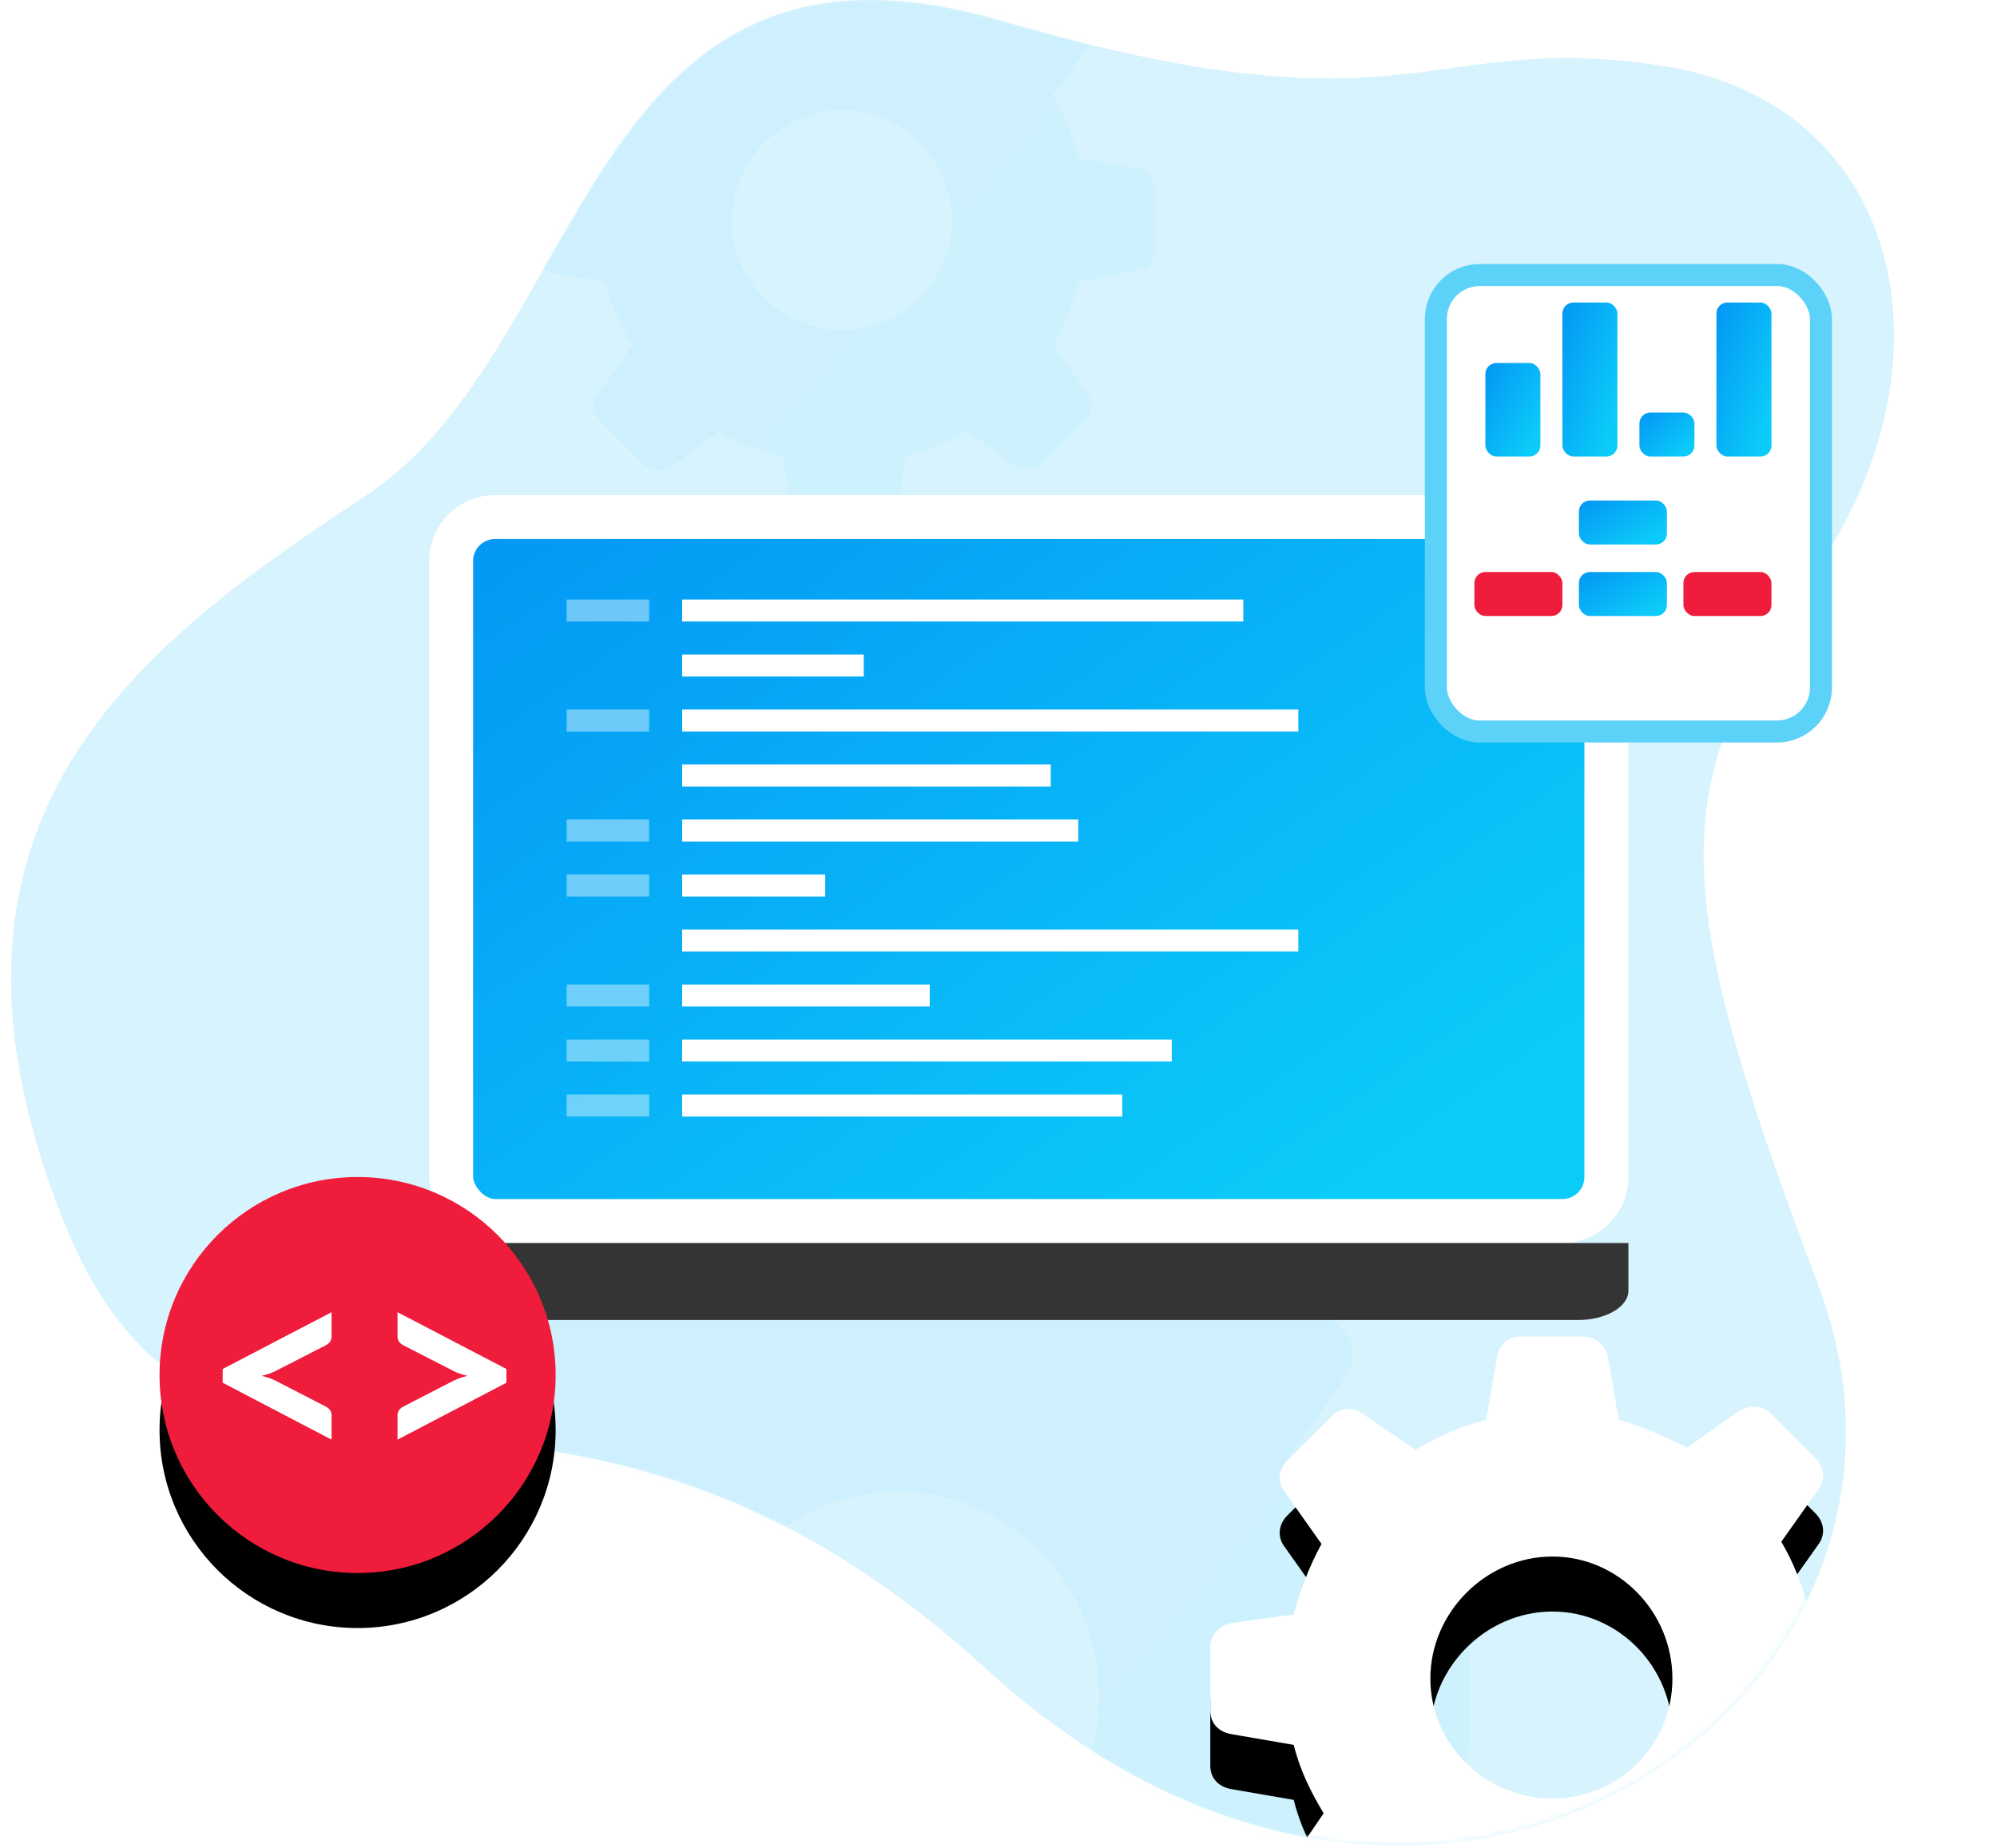 <?xml version="1.0" encoding="UTF-8"?>
<svg width="363px" height="336px" viewBox="0 0 363 336" version="1.1" xmlns="http://www.w3.org/2000/svg" xmlns:xlink="http://www.w3.org/1999/xlink">
    <!-- Generator: Sketch 52.3 (67297) - http://www.bohemiancoding.com/sketch -->
    <title>Abouts us product devOUTSOURCING SLIDER illustration</title>
    <desc>Created with Sketch.</desc>
    <defs>
        <path d="M64.496,90.128 C105.304,63.211 104.018,-18.27 179.757,3.724 C255.495,25.717 256.558,5.365 299.96,11.93 C343.362,18.495 354.609,65.037 327.975,103.844 C301.341,142.65 300.28,158.92 328.56,233.8 C356.84,308.679 259.056,378.271 177.248,303.427 C95.44,228.583 36.982,292.81 8.987,220.592 C-19.007,148.375 23.687,117.046 64.496,90.128 Z" id="path-1"></path>
        <linearGradient x1="1.207%" y1="2.143%" x2="90.267%" y2="79.754%" id="linearGradient-3">
            <stop stop-color="#0497F4" offset="0%"></stop>
            <stop stop-color="#0BCBF9" offset="100%"></stop>
        </linearGradient>
        <path d="M280.195,327 C268.124,327 258,317.266 258,305.195 C258,293.124 268.124,283 280.195,283 C292.266,283 302,293.124 302,305.195 C302,317.266 292.266,327 280.195,327 M338.502,294.699 L326.84,292.755 C325.674,288.48 324.119,284.204 321.787,280.317 L328.395,270.988 C329.95,269.044 329.561,266.712 328.006,265.157 L319.843,256.994 C318.288,255.439 315.956,255.439 314.012,256.605 L304.683,263.213 C300.796,261.27 296.52,259.326 292.245,258.16 L290.301,246.887 C289.912,244.555 287.969,243 285.636,243 L274.363,243 C272.031,243 270.476,244.555 270.088,246.887 L268.144,258.16 C263.479,259.326 259.204,261.27 255.317,263.602 L245.599,256.994 C244.044,255.828 241.712,255.828 240.157,257.382 L231.994,265.546 C230.439,267.1 230.05,269.433 231.605,271.376 L238.213,280.706 C235.881,284.981 234.326,289.257 233.16,293.533 L221.887,295.088 C219.555,295.476 218,297.42 218,299.364 L218,311.025 C218,313.358 219.555,314.912 221.887,315.301 L233.16,317.245 C234.326,321.909 236.269,325.796 238.602,329.683 L231.994,339.401 C230.439,340.956 230.827,343.288 232.382,344.843 L240.545,353.006 C242.1,354.561 244.433,354.95 246.376,353.784 L255.705,346.787 C259.981,349.119 264.257,350.674 268.533,351.84 L270.088,363.502 C270.476,365.445 272.42,367 274.752,367 L286.025,367 C288.357,367 290.301,365.445 290.69,363.502 L292.633,351.84 C296.52,350.674 300.796,349.119 304.683,346.787 L314.012,353.395 C315.956,354.561 318.288,354.561 319.843,353.006 L328.006,344.843 C329.561,343.288 329.95,340.956 328.395,339.013 L321.787,329.683 C324.119,325.796 325.674,321.521 326.84,317.245 L338.502,314.912 C340.445,314.912 342,312.969 342,310.637 L342,298.975 C342,297.031 340.445,295.088 338.502,294.699" id="path-4"></path>
        <filter x="-40.3%" y="-32.3%" width="180.6%" height="180.6%" filterUnits="objectBoundingBox" id="filter-5">
            <feOffset dx="0" dy="10" in="SourceAlpha" result="shadowOffsetOuter1"></feOffset>
            <feGaussianBlur stdDeviation="15" in="shadowOffsetOuter1" result="shadowBlurOuter1"></feGaussianBlur>
            <feColorMatrix values="0 0 0 0 0.008   0 0 0 0 0.741   0 0 0 0 0.953  0 0 0 0.2 0" type="matrix" in="shadowBlurOuter1"></feColorMatrix>
        </filter>
        <filter x="-104.1%" y="-88.5%" width="308.1%" height="277.0%" filterUnits="objectBoundingBox" id="filter-6">
            <feOffset dx="0" dy="10" in="SourceAlpha" result="shadowOffsetOuter1"></feOffset>
            <feGaussianBlur stdDeviation="15" in="shadowOffsetOuter1" result="shadowBlurOuter1"></feGaussianBlur>
            <feColorMatrix values="0 0 0 0 0   0 0 0 0 0   0 0 0 0 0  0 0 0 0.15 0" type="matrix" in="shadowBlurOuter1" result="shadowMatrixOuter1"></feColorMatrix>
            <feMerge>
                <feMergeNode in="shadowMatrixOuter1"></feMergeNode>
                <feMergeNode in="SourceGraphic"></feMergeNode>
            </feMerge>
        </filter>
        <circle id="path-7" cx="63" cy="250" r="36"></circle>
        <filter x="-69.4%" y="-55.6%" width="238.9%" height="238.9%" filterUnits="objectBoundingBox" id="filter-8">
            <feOffset dx="0" dy="10" in="SourceAlpha" result="shadowOffsetOuter1"></feOffset>
            <feGaussianBlur stdDeviation="15" in="shadowOffsetOuter1" result="shadowBlurOuter1"></feGaussianBlur>
            <feColorMatrix values="0 0 0 0 0   0 0 0 0 0   0 0 0 0 0  0 0 0 0.15 0" type="matrix" in="shadowBlurOuter1"></feColorMatrix>
        </filter>
    </defs>
    <g id="Design" stroke="none" stroke-width="1" fill="none" fill-rule="evenodd">
        <g id="Index---V1-Outsource" transform="translate(-258, -996)">
            <g id="Abouts-us-product-devOUTSOURCING-SLIDER-illustration" transform="translate(260, 996)">
                <g id="Group-44">
                    <mask id="mask-2" fill="white">
                        <use xlink:href="#path-1"></use>
                    </mask>
                    <use id="Path-20" fill="#D6F3FE" xlink:href="#path-1"></use>
                    <path d="M161.326,344.84 C141.112,344.84 124.16,328.539 124.16,308.326 C124.16,288.113 141.112,271.16 161.326,271.16 C181.539,271.16 197.84,288.113 197.84,308.326 C197.84,328.539 181.539,344.84 161.326,344.84 M259.132,290.721 L239.571,287.461 C237.614,280.289 235.006,273.116 231.094,266.596 L242.178,250.947 C244.787,247.687 244.135,243.774 241.527,241.166 L227.834,227.473 C225.226,224.865 221.313,224.865 218.053,226.822 L202.404,237.906 C195.884,234.646 188.711,231.386 181.539,229.429 L178.279,210.521 C177.627,206.608 174.367,204 170.454,204 L151.545,204 C147.633,204 145.025,206.608 144.373,210.521 L141.112,229.429 C133.288,231.386 126.116,234.646 119.596,238.558 L103.295,227.473 C100.686,225.518 96.774,225.518 94.166,228.125 L80.473,241.819 C77.865,244.426 77.213,248.339 79.821,251.599 L90.906,267.248 C86.994,274.42 84.385,281.592 82.429,288.765 L63.52,291.373 C59.608,292.025 57,295.286 57,298.546 L57,318.107 C57,322.019 59.608,324.627 63.52,325.279 L82.429,328.539 C84.385,336.364 87.645,342.884 91.558,349.404 L80.473,365.705 C77.865,368.314 78.517,372.226 81.125,374.834 L94.818,388.527 C97.426,391.135 101.339,391.787 104.599,389.831 L120.247,378.094 C127.42,382.006 134.592,384.615 141.765,386.571 L144.373,406.132 C145.025,409.392 148.285,412 152.197,412 L171.107,412 C175.019,412 178.279,409.392 178.931,406.132 L182.191,386.571 C188.711,384.615 195.884,382.006 202.404,378.094 L218.053,389.179 C221.313,391.135 225.226,391.135 227.834,388.527 L241.527,374.834 C244.135,372.226 244.787,368.314 242.178,365.054 L231.094,349.404 C235.006,342.884 237.614,335.712 239.571,328.539 L259.132,324.627 C262.392,324.627 265,321.367 265,317.455 L265,297.893 C265,294.633 262.392,291.373 259.132,290.721" id="Fill-1" fill="url(#linearGradient-3)" opacity="0.2" mask="url(#mask-2)"></path>
                    <path d="M151.177,60 C140.203,60 131,51.15 131,40.177 C131,29.204 140.203,20 151.177,20 C162.15,20 171,29.204 171,40.177 C171,51.15 162.15,60 151.177,60 M204.784,30.53 L194.063,28.743 C192.99,24.812 191.561,20.881 189.417,17.307 L195.492,8.731 C196.921,6.944 196.564,4.799 195.135,3.37 L187.63,-4.135 C186.201,-5.564 184.056,-5.564 182.269,-4.492 L173.693,1.583 C170.119,-0.204 166.188,-1.99 162.257,-3.063 L160.47,-13.426 C160.113,-15.57 158.326,-17 156.182,-17 L145.818,-17 C143.674,-17 142.244,-15.57 141.887,-13.426 L140.1,-3.063 C135.812,-1.99 131.881,-0.204 128.307,1.94 L119.373,-4.135 C117.943,-5.207 115.799,-5.207 114.37,-3.778 L106.865,3.727 C105.436,5.157 105.078,7.301 106.508,9.088 L112.583,17.665 C110.439,21.596 109.009,25.527 107.937,29.458 L97.574,30.887 C95.43,31.244 94,33.032 94,34.818 L94,45.539 C94,47.684 95.43,49.113 97.574,49.47 L107.937,51.257 C109.009,55.545 110.796,59.119 112.94,62.693 L106.865,71.627 C105.436,73.057 105.793,75.201 107.222,76.63 L114.727,84.135 C116.157,85.564 118.301,85.922 120.088,84.85 L128.664,78.417 C132.595,80.561 136.527,81.991 140.458,83.063 L141.887,93.784 C142.244,95.57 144.031,97 146.176,97 L156.539,97 C158.683,97 160.47,95.57 160.828,93.784 L162.614,83.063 C166.188,81.991 170.119,80.561 173.693,78.417 L182.269,84.492 C184.056,85.564 186.201,85.564 187.63,84.135 L195.135,76.63 C196.564,75.201 196.921,73.057 195.492,71.27 L189.417,62.693 C191.561,59.119 192.99,55.188 194.063,51.257 L204.784,49.113 C206.57,49.113 208,47.326 208,45.182 L208,34.461 C208,32.674 206.57,30.887 204.784,30.53" id="Fill-1-Copy-3" fill="url(#linearGradient-3)" opacity="0.2" mask="url(#mask-2)"></path>
                    <g id="Fill-1-Copy-2" fill-rule="nonzero" mask="url(#mask-2)">
                        <use fill="black" fill-opacity="1" filter="url(#filter-5)" xlink:href="#path-4"></use>
                        <use fill="#FFFFFF" xlink:href="#path-4"></use>
                    </g>
                </g>
                <g id="Group-24-Copy" transform="translate(76, 38)">
                    <rect id="Rectangle" stroke="#FFFFFF" stroke-width="8" fill="url(#linearGradient-3)" x="4" y="56" width="210" height="128" rx="8"></rect>
                    <g id="Group-24" filter="url(#filter-6)" transform="translate(181, 0)" fill="#FFFFFF" stroke="#5DD2F8" stroke-width="4">
                        <rect id="Rectangle" x="2" y="2" width="70" height="83" rx="8"></rect>
                    </g>
                    <path d="M9.179,202 C4.11,202 -6.20821548e-16,199.612 0,196.667 L0,188 L218,188 L218,196.667 C218,199.612 213.89,202 208.821,202 L9.179,202 Z" id="Rectangle-Copy-50" fill="#343434"></path>
                </g>
                <g id="Oval" fill-rule="nonzero">
                    <use fill="black" fill-opacity="1" filter="url(#filter-8)" xlink:href="#path-7"></use>
                    <use fill="#EF1C3B" xlink:href="#path-7"></use>
                </g>
                <path d="M38.475,248.9 L58.275,238.575 L58.275,242.975 C58.275,243.308 58.192,243.612 58.025,243.887 C57.858,244.163 57.583,244.4 57.2,244.6 L48.125,249.25 C47.742,249.45 47.338,249.621 46.913,249.762 C46.487,249.904 46.033,250.033 45.55,250.15 C46.033,250.267 46.487,250.396 46.913,250.537 C47.338,250.679 47.742,250.85 48.125,251.05 L57.2,255.725 C57.583,255.925 57.858,256.162 58.025,256.438 C58.192,256.713 58.275,257.017 58.275,257.35 L58.275,261.75 L38.475,251.4 L38.475,248.9 Z M70.256,261.75 L70.256,257.35 C70.256,257.017 70.34,256.713 70.506,256.438 C70.673,256.162 70.948,255.925 71.331,255.725 L80.406,251.05 C81.14,250.683 81.998,250.383 82.981,250.15 C82.498,250.033 82.044,249.904 81.619,249.762 C81.194,249.621 80.79,249.45 80.406,249.25 L71.331,244.6 C70.948,244.4 70.673,244.163 70.506,243.887 C70.34,243.612 70.256,243.308 70.256,242.975 L70.256,238.575 L90.056,248.9 L90.056,251.4 L70.256,261.75 Z" id="&lt;&gt;" fill="#FFFFFF"></path>
                <rect id="Rectangle" fill="url(#linearGradient-3)" x="268" y="66" width="10" height="17" rx="2"></rect>
                <rect id="Rectangle" fill="url(#linearGradient-3)" x="282" y="55" width="10" height="28" rx="2"></rect>
                <rect id="Rectangle-Copy-51" fill="url(#linearGradient-3)" x="285" y="91" width="16" height="8" rx="2"></rect>
                <rect id="Rectangle-Copy-51" fill="url(#linearGradient-3)" x="285" y="104" width="16" height="8" rx="2"></rect>
                <rect id="Rectangle-Copy-51" fill="#EF1C3B" x="266" y="104" width="16" height="8" rx="2"></rect>
                <rect id="Rectangle-Copy-51" fill="#EF1C3B" x="304" y="104" width="16" height="8" rx="2"></rect>
                <rect id="Rectangle" fill="url(#linearGradient-3)" x="296" y="75" width="10" height="8" rx="2"></rect>
                <rect id="Rectangle" fill="url(#linearGradient-3)" x="310" y="55" width="10" height="28" rx="2"></rect>
                <g id="Group-46" transform="translate(101, 109)">
                    <rect id="Rectangle" fill="#FFFFFF" x="21" y="0" width="102" height="4"></rect>
                    <rect id="Rectangle-Copy-52" fill="#D6F3FE" opacity="0.5" x="0" y="0" width="15" height="4"></rect>
                    <rect id="Rectangle-Copy-52" fill="#D6F3FE" opacity="0.5" x="0" y="20" width="15" height="4"></rect>
                    <rect id="Rectangle-Copy-52" fill="#D6F3FE" opacity="0.5" x="0" y="40" width="15" height="4"></rect>
                    <rect id="Rectangle-Copy-52" fill="#D6F3FE" opacity="0.5" x="0" y="50" width="15" height="4"></rect>
                    <rect id="Rectangle-Copy-52" fill="#D6F3FE" opacity="0.5" x="0" y="70" width="15" height="4"></rect>
                    <rect id="Rectangle-Copy-52" fill="#D6F3FE" opacity="0.5" x="0" y="80" width="15" height="4"></rect>
                    <rect id="Rectangle-Copy-52" fill="#D6F3FE" opacity="0.5" x="0" y="90" width="15" height="4"></rect>
                    <rect id="Rectangle" fill="#FFFFFF" x="21" y="20" width="112" height="4"></rect>
                    <rect id="Rectangle" fill="#FFFFFF" x="21" y="40" width="72" height="4"></rect>
                    <rect id="Rectangle" fill="#FFFFFF" x="21" y="60" width="112" height="4"></rect>
                    <rect id="Rectangle" fill="#FFFFFF" x="21" y="80" width="89" height="4"></rect>
                    <rect id="Rectangle" fill="#FFFFFF" x="21" y="90" width="80" height="4"></rect>
                    <rect id="Rectangle" fill="#FFFFFF" x="21" y="70" width="45" height="4"></rect>
                    <rect id="Rectangle" fill="#FFFFFF" x="21" y="50" width="26" height="4"></rect>
                    <rect id="Rectangle" fill="#FFFFFF" x="21" y="30" width="67" height="4"></rect>
                    <rect id="Rectangle" fill="#FFFFFF" x="21" y="10" width="33" height="4"></rect>
                </g>
            </g>
        </g>
    </g>
</svg>